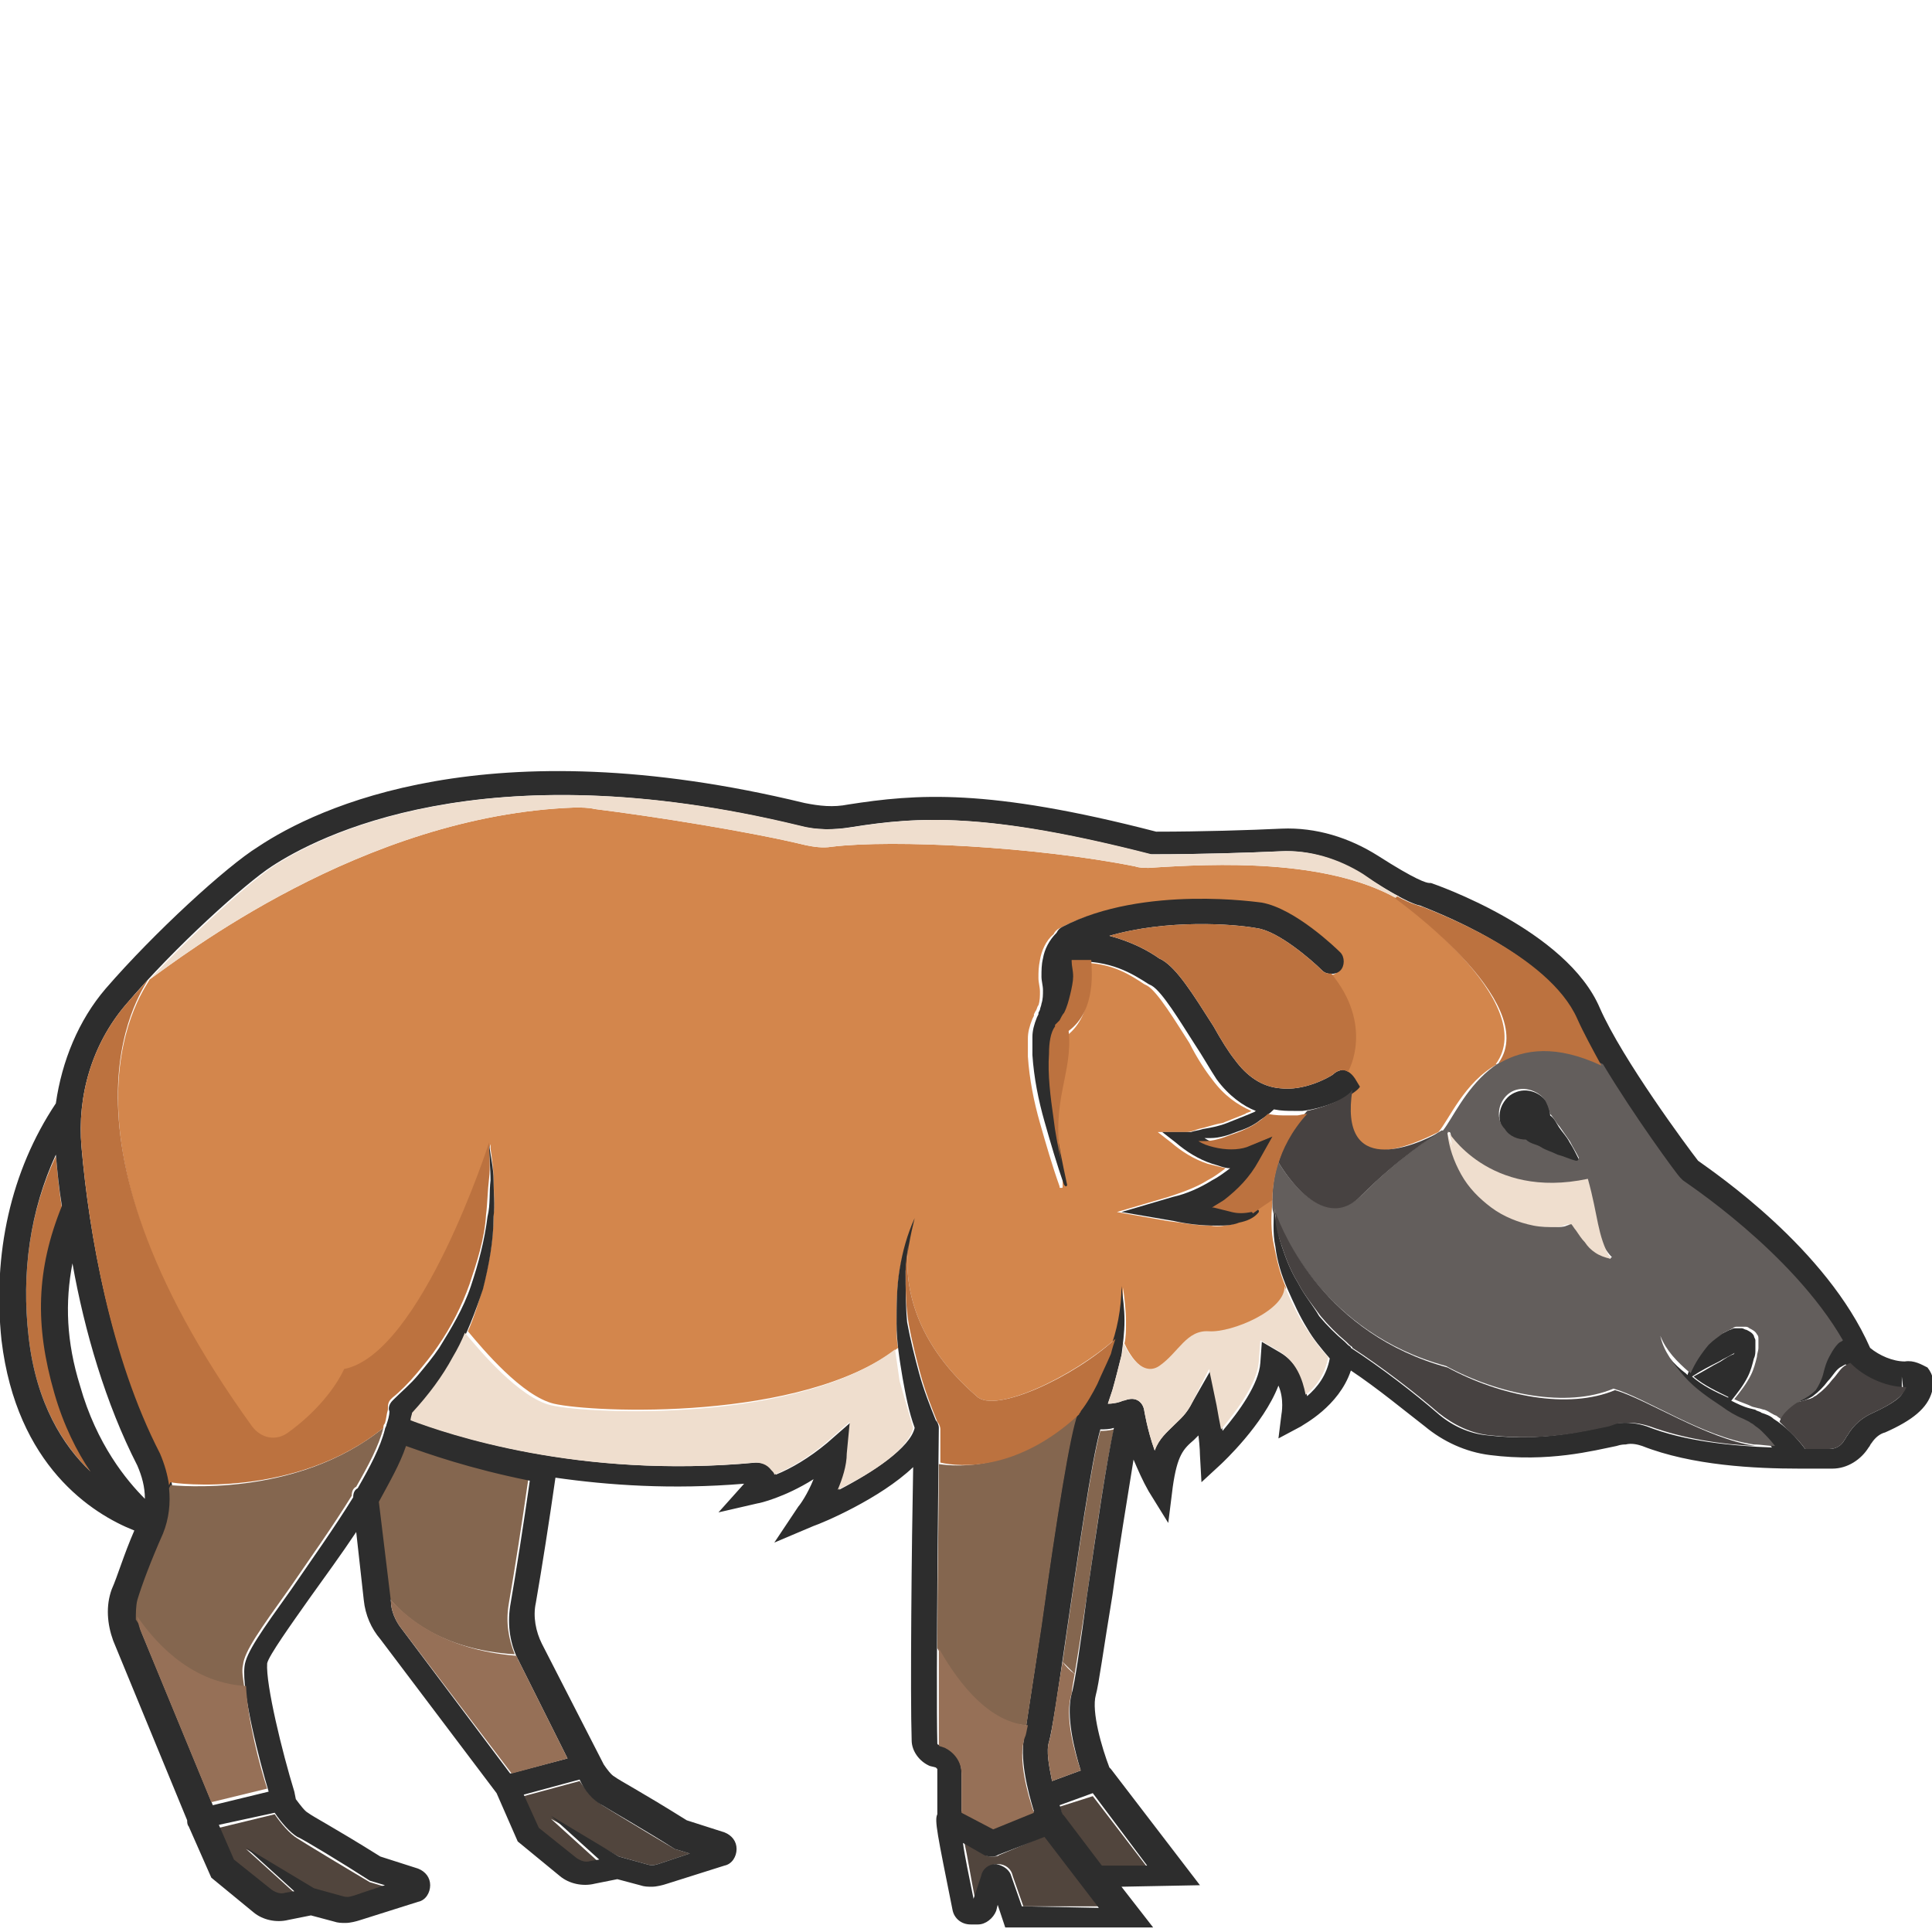 <?xml version="1.0" encoding="utf-8"?>
<!-- Generator: Adobe Illustrator 24.1.2, SVG Export Plug-In . SVG Version: 6.00 Build 0)  -->
<svg version="1.1" id="Layer_1" xmlns="http://www.w3.org/2000/svg" xmlns:xlink="http://www.w3.org/1999/xlink" x="0px" y="0px"
	 viewBox="0 0 128 128" style="enable-background:new 0 0 128 128;" xml:space="preserve">
<style type="text/css">
	.st0{fill:#AF7054;}
	.st1{fill:#51453D;}
	.st2{fill:#BC723F;}
	.st3{fill:#84664F;}
	.st4{fill:#2D2D2D;}
	.st5{fill:#D3864C;}
	.st6{fill:#EFDECE;}
	.st7{fill:#967057;}
	.st8{fill:#635E5C;}
	.st9{fill:#474241;}
	.st10{fill:#726A68;}
</style>
<g>
	<path class="st0" d="M40.4,118c0.1,0,0.1,0,0.2,0.1C40.6,118.1,40.5,118,40.4,118z"/>
	<path class="st1" d="M35.7,121.3l2.5,2c0.2,0.2,0.6,0.3,0.9,0.2l0.6-0.1l-3.2-2.9L41,123l1.8,0.5c0.3,0.1,0.5,0.1,0.8,0l2.1-0.7
		l-1-0.3c-1.7-1-4.5-2.7-4.8-2.9l0,0c-0.5-0.3-1.1-1-1.5-1.6l-3.7,1L35.7,121.3z"/>
	<path class="st1" d="M15.5,123.3l2.5,2c0.2,0.2,0.5,0.3,0.9,0.2l0.6-0.1l-3.2-2.9l4.5,2.7l1.8,0.5c0.3,0.1,0.5,0.1,0.8,0l2.1-0.7
		l-1-0.3c-1.7-1-4.5-2.7-4.8-2.9l0,0c-0.5-0.3-1.1-1-1.5-1.6l-3.7,0.9L15.5,123.3z"/>
	<path class="st0" d="M20.2,120.1c0.1,0,0.1,0,0.2,0.1C20.4,120.2,20.3,120.1,20.2,120.1z"/>
	<path class="st2" d="M4.1,80C4.1,80,4.1,79.9,4.1,80c-0.2-1.2-0.3-2.4-0.4-3.4C2,80.2,1.4,84.3,1.9,88.6c0.5,4.4,2.3,7.2,4.2,9
		c-0.9-1.4-1.8-3.1-2.4-5.2C2.3,87.8,2.5,84.1,4.1,80z"/>
	<path class="st3" d="M34.1,109.6c-4.9-0.3-7.3-2.5-8.3-3.7l-0.8-6.5c0.7-1.3,1.4-2.5,1.8-3.7c1.4,0.5,4.2,1.5,8.2,2.3
		c-0.4,2.8-0.9,6-1.3,8.3C33.5,107.5,33.7,108.6,34.1,109.6z"/>
	<path class="st4" d="M115,89.6c0,0-0.1,0-0.1,0.1c-0.3,0.1-0.6,0.3-0.9,0.5c-0.6,0.3-1.2,0.7-1.8,1c0.7,0.6,1.6,1,2.4,1.4
		c0.1-0.7,0.2-1.3,0.3-1.9C114.9,90.4,115,90,115,89.6C115,89.7,115,89.7,115,89.6z"/>
	<path class="st1" d="M66.2,122.9c-0.1,0.1-0.3,0.1-0.4,0.1c-0.2,0-0.4,0-0.5-0.1l-1.4-0.8c0.2,0.9,0.4,2.2,0.7,3.7l0.5-1.5
		c0.1-0.4,0.5-0.8,1-0.8c0,0,0,0,0,0c0.5,0,0.9,0.3,1,0.8l0.7,2l5.1,0l-3.6-4.7L66.2,122.9z"/>
	<path class="st5" d="M84.4,80.1c0.1,0.6,0.2,1.2,0.3,1.8C84.5,81.1,84.4,80.5,84.4,80.1z M92.5,59.5C92.5,59.5,92.5,59.5,92.5,59.5
		c-4.7-2.6-11.9-2.3-16.4-2c-0.3,0-0.6,0-0.9-0.1c-6.5-1.3-16-1.8-20.1-1.3c-0.6,0.1-1.2,0-1.7-0.1c-3.7-0.9-10-1.9-14-2.4
		c-0.4-0.1-0.9-0.1-1.3-0.1c-14.1,0.5-26.2,10-28.2,11.4c0,0.3-8.1,9.8,7.7,31c-0.1,0.1-0.2,0.2-0.2,0.2c2.8-1.6,4.7-3.6,5.5-5.3
		c5.1-1.1,9.6-15,9.6-15c0,0.1,0,0.2,0,0.3v0c0.1,0.7,0.2,1.4,0.2,2c0,0.8,0.1,1.6,0,2.4c0,1.6-0.3,3.2-0.7,4.8c-0.3,1-0.6,2-1,2.9
		c1,1.2,3.6,4.3,5.7,4.8c2.6,0.6,16.4,1.2,22.8-3.7c-0.1-0.5-0.1-1-0.1-1.5c0-1.2,0-2.4,0.2-3.6c0.2-1.1,0.5-2.2,1-3.3
		c0,0,0,0,0-0.1c0,0,0,0,0,0c0,0,0,0,0,0c0,0,0,0,0,0c0,0,0,0,0,0c0,0,0,0,0,0h0c0,0,0,0,0,0c-0.2,0.5-0.3,1-0.4,1.5l0,0.1
		c-0.3,2.2,0,6.2,4.5,10.1c1.2,1.2,6.4-1.3,9.2-3.8c0.3-1.1,0.5-2.2,0.5-3.4c0.1,0.7,0.2,1.5,0.2,2.3c0,0.5,0,1-0.1,1.4
		c0.2,0.5,1.2,2.4,2.4,1.6c1.3-0.9,1.8-2.4,3.3-2.3c1.5,0.1,5.1-1.4,5-3c-0.4-0.9-0.6-1.8-0.8-2.8c-0.2-0.9-0.2-1.9-0.1-2.8
		c0-0.1,0-0.2,0-0.3c-0.3,0.2-0.9,0.6-1.3,0.9c0,0,0,0,0,0c0,0,0,0.1,0,0.1c-0.4,0.3-0.8,0.5-1.3,0.7c-0.5,0.1-1,0.2-1.5,0.1
		c-1,0-1.9-0.2-2.8-0.3L74,80.3l3.4-1c0.9-0.3,1.8-0.6,2.6-1.1c0.4-0.2,0.8-0.5,1.2-0.8c-0.4-0.1-0.8-0.2-1.2-0.3
		c-0.9-0.3-1.7-0.8-2.4-1.4l-0.9-0.7l1.1,0c0.3,0,0.5,0,0.8,0c0.3,0,0.5-0.1,0.8-0.2c0.5-0.1,1-0.3,1.6-0.4c0.5-0.2,1-0.4,1.5-0.6
		c0.1-0.1,0.3-0.1,0.4-0.2c-0.9-0.4-1.8-1-2.6-2.1c-0.4-0.5-1-1.4-1.5-2.4c-0.9-1.4-2.1-3.4-2.8-3.8l-0.2-0.1
		c-0.9-0.6-2-1.3-3.7-1.4c0.1,0.6,0.4,3.4-1.4,4.8c0.3,2.8-1.2,4.6-0.5,8.6c0,0,0,0,0,0c0.1,0.4,0.2,0.7,0.2,1.1c0,0.1,0,0.1,0,0.2
		c0,0,0,0.1,0,0.1c0,0.1,0,0.1-0.1,0.1c-0.1,0-0.1,0-0.1-0.1c-0.5-1.4-0.9-2.8-1.3-4.2c-0.4-1.4-0.7-2.9-0.8-4.4c0-0.4,0-0.8,0-1.2
		c0-0.4,0.1-0.8,0.3-1.3l0.1-0.2l0-0.1l0.1-0.2c0.1-0.1,0.1-0.3,0.2-0.4c0.1-0.3,0.1-0.6,0.1-0.9c0-0.3-0.1-0.6-0.1-0.9
		c0-0.4,0-0.7,0.1-1.2c0.1-0.6,0.4-1.3,0.9-1.7c0.1-0.2,0.2-0.3,0.4-0.4c5.4-2.8,13.1-1.6,13.2-1.6c2.2,0.4,4.9,3,5.2,3.3
		c0.3,0.3,0.3,0.9,0,1.2c-0.2,0.2-0.4,0.2-0.6,0.2c-2.8,4,1.2,6.4,1.1,6.5c0.4,0.2,0.6,0.7,0.4,1.1c0,0,0,0.1-0.1,0.1
		c-0.9,5.9,4.1,3.6,5.9,2.7c0.7-0.8,1.7-3.3,3.9-4.5c0,0-0.1,0-0.1,0C102.1,66.4,92.5,59.5,92.5,59.5z M126.2,91L126.2,91
		C126.2,91.1,126.2,91.1,126.2,91L126.2,91z"/>
	<path class="st3" d="M73.8,94.7c-0.5,2.2-1.1,6.2-1.8,11.1c-0.3,2-0.6,3.9-0.8,5.1c-0.3-0.3-0.6-0.6-0.8-0.8
		c0.1-0.7,0.2-1.4,0.3-2.1c0.7-4.7,1.6-11.1,2.2-13.2C73.1,94.8,73.4,94.8,73.8,94.7z"/>
	<path class="st1" d="M70.2,119.7c0.1,0.2,0.1,0.4,0.2,0.6c0,0,0,0,0.1,0.1l2.5,3.3l3,0l-3.6-4.7L70.2,119.7z"/>
	<path class="st4" d="M101.1,75.6c0.2,0.3,0.7,0.3,1,0.5c0.4,0.2,0.7,0.4,1.1,0.5c0.4,0.2,0.8,0.3,1.2,0.4c0,0,0.1,0,0.1,0
		c0.1,0,0.1-0.1,0.1-0.2c-0.2-0.4-0.4-0.8-0.6-1.1c-0.2-0.4-0.5-0.7-0.7-1c-0.2-0.3-0.3-0.6-0.6-0.8c0-0.3-0.1-0.7-0.3-1
		c-0.6-0.7-1.6-0.9-2.4-0.3c-0.7,0.6-0.9,1.6-0.3,2.4C100,75.4,100.5,75.6,101.1,75.6z"/>
	<path class="st4" d="M126.2,90.2c-0.8,0-1.7-0.4-2.3-0.9c-2.9-6.6-10.3-11.6-11.4-12.4c-0.7-0.9-5-6.7-6.5-10.1
		c-2.2-5.2-10.9-8.2-11.2-8.3l-0.1,0c-0.2,0-0.9-0.2-3.4-1.8c-1.9-1.2-4.1-1.9-6.4-1.8c-2.1,0.1-5.3,0.2-8.3,0.2
		c-11.2-2.9-15.9-2.5-20.4-1.8c-1,0.2-1.9,0.1-2.9-0.1c-21-5.1-32.3,0.3-36.2,2.9C15,57.4,10.2,61.8,7,65.5
		c-1.8,2.1-2.9,4.8-3.3,7.6c-3,4.5-4.2,10-3.6,15.7c1,8.3,6,11.5,8.8,12.6c-0.7,1.6-1.1,3-1.5,3.9c-0.4,1.1-0.3,2.3,0.1,3.4
		l4.9,11.9c0,0.1,0,0.3,0.1,0.4l1.5,3.4l2.8,2.3c0.6,0.5,1.5,0.7,2.3,0.5l1.5-0.3l1.5,0.4c0.3,0.1,0.5,0.1,0.8,0.1
		c0.3,0,0.7-0.1,1-0.2l3.8-1.2c0.5-0.1,0.8-0.6,0.8-1.1c0-0.5-0.3-0.9-0.8-1.1l-2.5-0.8c-3.2-2-4.4-2.6-4.8-2.9
		c-0.2-0.1-0.5-0.5-0.8-0.9l-0.1-0.5c-0.8-2.6-1.9-7.1-1.8-8.5c0.1-0.5,1.6-2.6,2.8-4.3c1-1.4,2.1-2.9,3.1-4.4l0.5,4.5
		c0.1,1,0.5,1.9,1.1,2.6l7.7,10.2l1.4,3.2l2.8,2.3c0.6,0.5,1.5,0.7,2.3,0.5l1.5-0.3l1.5,0.4c0.3,0.1,0.5,0.1,0.8,0.1
		c0.3,0,0.7-0.1,1-0.2l3.8-1.2c0.5-0.1,0.8-0.6,0.8-1.1c0-0.5-0.3-0.9-0.8-1.1l-2.5-0.8c-3.2-2-4.4-2.6-4.8-2.9
		c-0.2-0.1-0.5-0.5-0.7-0.8l-4.1-8c-0.4-0.8-0.6-1.8-0.4-2.7c0.4-2.3,0.9-5.5,1.3-8.3c3.5,0.5,7.7,0.8,12.5,0.4l-1.7,1.9l2.6-0.6
		c0.1,0,1.8-0.4,3.7-1.6c-0.4,1-0.9,1.7-1,1.8l-1.6,2.4l2.6-1.1c0.6-0.2,4.4-1.8,6.6-3.9c-0.1,5-0.2,15.1-0.1,18.1
		c0,0.7,0.5,1.4,1.2,1.7l0.4,0.1c0,0,0.1,0.1,0.1,0.1l0,3c-0.2,0.4,0,1.3,1,6.3c0.1,0.6,0.6,1,1.2,1h0.5c0.5,0,1-0.4,1.2-0.9
		l0.1-0.4l0.5,1.5l9.8,0l-2.1-2.7l5.2-0.1l-5.9-7.7c0,0,0,0-0.1-0.1c-0.5-1.3-1.2-3.7-0.9-4.8c0.2-0.7,0.5-3,1.1-6.6
		c0.4-2.9,1-6.5,1.4-9c0.3,0.7,0.6,1.4,1,2.1l1.3,2.1l0.3-2.4c0.3-2.1,0.7-2.5,1.4-3.1c0.1-0.1,0.2-0.2,0.3-0.3
		c0.1,0.8,0.1,1.3,0.1,1.3l0.1,1.8l1.3-1.2c0.1-0.1,2.8-2.6,3.8-5.2c0.4,0.9,0.2,1.9,0.2,1.9l-0.2,1.6l1.5-0.8
		c0.1-0.1,2.5-1.3,3.3-3.7c1.8,1.2,3.6,2.7,4.9,3.7c1.2,1,2.7,1.7,4.3,1.9c3.9,0.5,6.9-0.3,8.4-0.6c0.3-0.1,0.5-0.1,0.6-0.1
		c0.4-0.1,0.8,0,1.1,0.1c3.3,1.3,7.5,1.5,10.4,1.5c0.1,0,0.2,0,0.3,0c0.7,0,1.4,0,1.9,0c1,0,1.9-0.6,2.4-1.4
		c0.1-0.1,0.1-0.2,0.2-0.3c0.2-0.3,0.5-0.6,0.9-0.7c1.8-0.8,2.8-1.6,3.1-2.7c0.2-0.5,0.1-1.1-0.3-1.6
		C127.3,90.4,126.8,90.1,126.2,90.2z M1.9,88.6C1.4,84.3,2,80.2,3.7,76.5c0.1,1.1,0.2,2.2,0.4,3.4c0,0,0,0,0,0
		c-1.7,4.2-1.8,7.9-0.5,12.4c0.6,2.1,1.5,3.9,2.4,5.2C4.2,95.8,2.4,93,1.9,88.6z M5.3,91.8c-0.9-2.9-1-5.5-0.5-8.1
		C5.6,88.2,7,93,9.1,97.1c0.3,0.7,0.5,1.4,0.5,2.2C8.4,98.1,6.4,95.7,5.3,91.8z M20.4,120.2c-0.1-0.1-0.2-0.1-0.2-0.1
		C20.3,120.1,20.4,120.2,20.4,120.2z M18.2,120.1c0.4,0.6,1,1.3,1.5,1.6l0,0c0.3,0.1,3.1,1.8,4.8,2.9l1,0.3l-2.1,0.7
		c-0.3,0.1-0.5,0.1-0.8,0l-1.8-0.5l-4.5-2.7l3.2,2.9l-0.6,0.1c-0.3,0.1-0.6,0-0.9-0.2l-2.5-2l-1-2.3L18.2,120.1z M40.6,118.1
		c-0.1-0.1-0.2-0.1-0.2-0.1C40.5,118,40.6,118.1,40.6,118.1z M39.9,119.6L39.9,119.6c0.3,0.2,3.1,1.8,4.8,2.9l1,0.3l-2.1,0.7
		c-0.3,0.1-0.5,0.1-0.8,0L41,123l-4.5-2.7l3.2,2.9l-0.6,0.1c-0.3,0.1-0.6,0-0.9-0.2l-2.5-2l-1-2.2l3.7-1
		C38.7,118.6,39.3,119.3,39.9,119.6z M37.6,116.5l-3.8,1l-7.2-9.6c-0.4-0.5-0.7-1.2-0.7-1.8l-0.8-6.6c0.7-1.3,1.4-2.5,1.8-3.7
		c1.4,0.5,4.2,1.5,8.2,2.3c-0.4,2.8-0.9,6-1.3,8.3c-0.2,1.3,0,2.6,0.6,3.7L37.6,116.5z M67.7,126.3l-0.7-2c-0.1-0.4-0.5-0.7-1-0.8
		c0,0,0,0,0,0c-0.5,0-0.9,0.3-1,0.8l-0.5,1.5c-0.3-1.5-0.6-2.9-0.7-3.7l1.4,0.8c0.2,0.1,0.4,0.1,0.5,0.1c0.1,0,0.3,0,0.4-0.1
		l3.1-1.2l3.6,4.7L67.7,126.3z M76,123.6l-3,0l-2.5-3.3c0,0,0,0-0.1-0.1c-0.1-0.2-0.1-0.4-0.2-0.6l2.2-0.8L76,123.6z M72,105.8
		c-0.4,3-0.8,5.8-1,6.4c-0.4,1.5,0.2,3.8,0.6,5.1l-1.9,0.7c-0.2-1-0.4-2-0.2-2.6c0.2-0.7,0.6-3.3,1.2-7.5c0.7-4.7,1.6-11.1,2.2-13.2
		c0.3,0,0.6,0,0.9-0.1C73.3,96.9,72.7,101,72,105.8z M124.1,93.6c-0.7,0.3-1.3,0.8-1.7,1.5c-0.1,0.1-0.1,0.2-0.2,0.3
		c-0.2,0.4-0.6,0.6-1,0.6c-0.4,0-0.9,0-1.6,0c-0.6-0.8-1.3-1.5-2.1-2c-0.2-0.2-0.5-0.3-0.8-0.4c-0.1-0.1-0.3-0.1-0.4-0.2l-0.4-0.1
		c-0.4-0.1-0.8-0.3-1.2-0.5c0.4-0.5,0.8-1,1.1-1.6c0.2-0.4,0.3-0.8,0.4-1.2c0.1-0.2,0.1-0.4,0.1-0.6l0-0.3c0,0,0-0.1,0-0.1
		c0-0.1,0-0.1,0-0.2c0-0.1-0.1-0.2-0.1-0.3c-0.1-0.2-0.3-0.3-0.5-0.4c-0.1,0-0.2-0.1-0.3-0.1c-0.1,0-0.1,0-0.2,0l-0.1,0l-0.2,0
		c-0.1,0-0.2,0.1-0.3,0.1c-0.2,0.1-0.4,0.2-0.6,0.3c-0.4,0.2-0.7,0.5-1,0.8c-0.5,0.5-1,1.2-1.2,1.9c0,0,0,0-0.1-0.1
		c-0.8-0.6-1.5-1.4-1.9-2.4c0.3,1,0.9,1.9,1.6,2.7c0.7,0.8,1.6,1.4,2.5,2c0.5,0.3,0.9,0.5,1.4,0.8l0.4,0.2c0.1,0.1,0.2,0.1,0.3,0.2
		c0.2,0.1,0.4,0.2,0.5,0.4c0.3,0.3,0.6,0.6,0.9,1c-2.6-0.1-5.8-0.4-8.3-1.4c-0.6-0.2-1.3-0.3-2-0.2c-0.2,0-0.4,0.1-0.7,0.2
		c-1.5,0.3-4.2,1-7.8,0.6c-1.3-0.1-2.5-0.7-3.4-1.5c-1.5-1.3-3.7-3-5.7-4.3c0-0.1-0.1-0.1-0.2-0.2c-0.1-0.1-0.1-0.1-0.2-0.2
		c-0.6-0.5-1.2-1.1-1.7-1.7C87,86.5,86.4,85.8,86,85c-0.5-0.8-0.8-1.6-1.1-2.5c-0.3-0.9-0.4-1.8-0.5-2.7c0,0.9-0.1,1.9,0.1,2.8
		c0.1,0.9,0.4,1.9,0.8,2.8c0.4,0.9,0.8,1.8,1.3,2.6c0.4,0.7,0.9,1.3,1.5,2c-0.2,1.1-0.8,1.9-1.5,2.5c-0.2-1-0.6-2.2-1.8-2.9
		l-1.2-0.7l-0.1,1.4c-0.1,1.4-1.4,3.2-2.5,4.5c-0.1-0.5-0.1-1-0.3-1.6l-0.5-2.4L79,92.9c-0.4,0.8-0.8,1.1-1.2,1.5
		c-0.5,0.5-1,0.9-1.3,1.7c-0.5-1.4-0.7-2.7-0.7-2.7c-0.1-0.5-0.5-0.8-1-0.7c-0.1,0-0.3,0.1-0.4,0.1c-0.2,0.1-0.6,0.2-1,0.2
		c0.1-0.3,0.2-0.6,0.3-0.9c0.2-0.7,0.4-1.5,0.6-2.3c0.1-0.8,0.2-1.5,0.2-2.3c0-0.8-0.1-1.5-0.2-2.3c0,1.5-0.3,3-0.8,4.3
		c-0.3,0.7-0.6,1.3-0.9,2c-0.3,0.6-0.7,1.3-1.1,1.8l0,0c0,0,0,0,0,0c0,0.1-0.1,0.1-0.1,0.2c-0.5,1.3-1.4,6.9-2.4,14.1
		c-0.5,3.4-1,6.6-1.1,7.3c-0.4,1.5,0.2,3.8,0.6,5.1l-2.7,1.1l-2.1-1.1l0-2.6c0-0.8-0.5-1.4-1.2-1.7l-0.3-0.1c-0.1,0-0.1-0.1-0.1-0.1
		c-0.1-4,0.1-20.7,0.1-20.9c0-0.2-0.1-0.4-0.2-0.5c-0.4-1-0.8-2-1.1-3.1c-0.3-1.1-0.6-2.3-0.8-3.4C60,86.5,60,85.4,60,84.2
		c0.1-1.2,0.3-2.3,0.6-3.5c-0.5,1.1-0.8,2.2-1,3.4c-0.2,1.2-0.2,2.4-0.2,3.6c0,1.2,0.2,2.4,0.4,3.6c0.2,1.1,0.4,2.2,0.8,3.3
		c0,0,0,0,0,0c-0.3,1.3-2.7,2.9-5,4.1c0.3-0.7,0.6-1.6,0.6-2.4l0.2-2.1l-1.6,1.4c-1.2,1-2.4,1.7-3.4,2.1c0-0.1-0.1-0.2-0.2-0.3
		c-0.3-0.4-0.7-0.5-1.1-0.5c-11.7,1.1-20.4-1.9-22.8-2.8c0-0.2,0.1-0.4,0.1-0.5c1.1-1.2,2-2.4,2.7-3.7c0.8-1.4,1.4-3,1.9-4.5
		c0.4-1.6,0.7-3.2,0.7-4.8c0.1-0.8,0-1.6,0-2.4c0-0.8-0.2-1.6-0.3-2.4c0,0.8,0.1,1.6,0.1,2.4c-0.1,0.8,0,1.6-0.2,2.4
		c-0.2,1.6-0.6,3.1-1.1,4.6c-0.5,1.5-1.3,2.8-2.1,4.1c-0.4,0.6-0.9,1.2-1.4,1.8c-0.5,0.6-1.1,1.1-1.6,1.6l0,0c0,0,0,0-0.1,0.1
		c-0.2,0.2-0.3,0.5-0.2,0.7c0,0.3-0.1,0.6-0.2,0.9c0,0,0,0,0,0c0,0.1-0.1,0.2-0.1,0.3c-0.3,1.2-1,2.5-1.8,3.9
		c-0.2,0.1-0.3,0.3-0.3,0.6c-1.3,2.1-2.8,4.2-4.1,6.1c-2,2.8-3,4.2-3.1,5.1c-0.2,1.7,1,6.3,1.6,8.3l-3.7,0.9l-4.7-11.4
		c-0.3-0.7-0.3-1.5-0.1-2.2c0.3-1,0.9-2.6,1.7-4.4c0.7-1.6,0.6-3.5-0.2-5.1C7.3,89.9,5.9,81.7,5.4,76c-0.3-3.4,0.7-6.8,2.9-9.4
		c3.3-3.9,8-8.1,9.7-9.2c2.9-1.9,13.9-7.8,34.9-2.7c1.1,0.3,2.3,0.3,3.5,0.1c4.4-0.7,8.9-1,19.8,1.8l0.2,0c3,0,6.2-0.1,8.4-0.2
		c1.9-0.1,3.8,0.5,5.4,1.5c2.5,1.6,3.4,2,3.9,2.1c0.7,0.3,8.3,3.1,10.2,7.4c1.7,3.8,6.6,10.3,6.8,10.6l0.1,0.1l0.1,0.1
		c0.1,0,7.2,4.7,10.4,10.7c-0.1,0.1-0.2,0.1-0.3,0.2c-0.2,0.2-0.4,0.5-0.5,0.7c-0.2,0.5-0.3,0.9-0.5,1.3c-0.1,0.4-0.3,0.7-0.5,1.1
		c-0.2,0.3-0.6,0.6-1,0.7c0.4,0,0.9-0.2,1.2-0.4c0.4-0.3,0.7-0.6,1-1c0.3-0.3,0.5-0.7,0.8-0.9c0.2-0.1,0.3-0.2,0.4-0.2l0.1,0.1
		c0.8,0.8,2.2,1.5,3.6,1.5l0-0.8l0.1,0.9C126.1,92.5,125.4,93,124.1,93.6z M114.5,92.6c-0.9-0.4-1.7-0.8-2.4-1.4
		c0.6-0.4,1.2-0.7,1.8-1c0.3-0.2,0.6-0.3,0.9-0.5c0,0,0.1,0,0.1-0.1c0,0,0,0,0,0.1c0,0.4-0.1,0.7-0.1,1.1
		C114.8,91.3,114.6,92,114.5,92.6z"/>
	<path class="st4" d="M89.3,71c-0.3-0.2-0.7-0.1-1,0.2c-0.3,0.2-1.9,1.1-3.5,0.9c-1.2-0.1-2.2-0.8-3-1.9c-0.4-0.5-0.9-1.3-1.4-2.2
		C79,65.8,78,64.2,77,63.6l-0.2-0.1C76.1,63,75,62.4,73.5,62c3.8-1.1,8.2-0.8,9.8-0.5c1.4,0.2,3.6,2.1,4.3,2.8
		c0.3,0.3,0.9,0.3,1.2,0c0.3-0.3,0.3-0.9,0-1.2c-0.3-0.3-3-2.9-5.2-3.3c-0.1,0-7.8-1.2-13.2,1.6c-0.2,0.1-0.3,0.2-0.4,0.4
		c-0.5,0.5-0.8,1.1-0.9,1.7C69,63.9,69,64.3,69,64.7c0,0.3,0.1,0.6,0.1,0.9c0,0.3,0,0.6-0.1,0.9c0,0.1-0.1,0.3-0.1,0.4l-0.1,0.2
		l0,0.1l-0.1,0.2c-0.2,0.5-0.3,0.9-0.3,1.3c0,0.4,0,0.8,0,1.2c0.1,1.5,0.4,3,0.8,4.4c0.4,1.4,0.8,2.8,1.3,4.2c0,0,0.1,0.1,0.1,0.1
		c0.1,0,0.1-0.1,0.1-0.1c-0.3-1.4-0.6-2.8-0.8-4.3c-0.2-1.4-0.4-2.9-0.3-4.3c0-0.7,0.1-1.4,0.4-1.8c0,0,0,0,0-0.1l0.1-0.1l0.2-0.2
		c0.1-0.2,0.2-0.4,0.3-0.5c0.2-0.4,0.3-0.8,0.4-1.2c0.1-0.4,0.2-0.9,0.2-1.2c0-0.4-0.1-0.7-0.1-1c0,0,0-0.1,0-0.1c0,0,0,0,0,0
		c2.5-0.1,3.9,0.8,5,1.5l0.2,0.1c0.7,0.4,1.9,2.4,2.8,3.8c0.6,0.9,1.1,1.8,1.5,2.4c0.8,1.1,1.8,1.8,2.6,2.1
		c-0.1,0.1-0.2,0.1-0.4,0.2c-0.5,0.2-1,0.4-1.5,0.6c-0.5,0.2-1,0.3-1.6,0.4c-0.3,0.1-0.5,0.1-0.8,0.2c-0.3,0-0.5,0-0.8,0l-1.1,0
		l0.9,0.7c0.7,0.6,1.5,1.1,2.4,1.4c0.4,0.1,0.8,0.3,1.2,0.3c-0.4,0.3-0.8,0.6-1.2,0.8c-0.8,0.5-1.7,0.9-2.6,1.1l-3.4,1l3.5,0.6
		c0.9,0.2,1.8,0.3,2.8,0.3c0.5,0,1,0,1.5-0.2c0.5-0.1,1-0.3,1.3-0.7c0,0,0,0,0-0.1c0,0-0.1-0.1-0.1-0.1l0,0c-0.4,0.1-0.9,0.1-1.3,0
		c-0.4-0.1-0.8-0.2-1.2-0.3c0,0-0.1,0-0.1,0c0.3-0.2,0.5-0.3,0.8-0.5c0.9-0.7,1.7-1.5,2.3-2.6l0.9-1.6l-1.7,0.7
		c-0.6,0.2-1.4,0.2-2.2,0c-0.4-0.1-0.7-0.2-1-0.4c0.1,0,0.3,0,0.4,0c0.6,0,1.2-0.2,1.7-0.4c0.6-0.2,1.1-0.4,1.6-0.8
		c0.3-0.2,0.6-0.4,0.9-0.7c0.5,0.1,0.9,0.1,1.3,0.1c0.2,0,0.4,0,0.6,0c1.7-0.2,3.5-1.1,3.8-1.6C89.9,71.7,89.7,71.2,89.3,71z"/>
	<path class="st6" d="M106.7,83.3c-0.5-0.4-0.8-1-1-1.5c-0.1-0.3-0.3-0.6-0.4-0.8c-0.1-0.3-0.2-0.6-0.3-0.8l-0.1-0.4l-0.5,0
		c-0.2,0-0.3,0-0.4,0l-0.3,0l-0.7,0c-0.4,0-0.9,0-1.3,0c-0.9,0-1.7-0.2-2.5-0.6c-0.8-0.4-1.4-1-2-1.7c-0.6-0.7-1-1.5-1.3-2.4l0,0
		c0,0,0-0.1-0.1-0.1c0,0-0.1,0-0.1,0.1c0.1,1,0.4,1.9,0.9,2.7c0.5,0.9,1.2,1.6,2,2.2c0.8,0.6,1.8,1,2.8,1.2c0.5,0.1,1,0.1,1.5,0.1
		c0.2,0,0.5,0,0.7-0.1l0.3-0.1c0.1,0.1,0.2,0.3,0.3,0.4c0.2,0.3,0.4,0.5,0.6,0.8c0.2,0.2,0.5,0.5,0.7,0.7c0.3,0.2,0.6,0.4,0.9,0.5
		c0,0,0.1,0,0.1,0C106.7,83.4,106.7,83.3,106.7,83.3L106.7,83.3z"/>
	<path class="st3" d="M25.4,94.6c-0.3,1.2-1,2.5-1.8,3.9c-0.2,0.1-0.3,0.3-0.3,0.6c-1.3,2.1-2.8,4.2-4.1,6.1c-2,2.8-3,4.2-3.1,5.1
		c-0.1,0.4,0,0.9,0.1,1.6c-3.9-0.1-6.3-3.2-7.2-4.6c0-0.4,0-0.9,0.1-1.3c0.3-1,0.9-2.6,1.7-4.4c0.4-1,0.5-2,0.4-3l0.1-0.2
		C11.6,98.4,19.6,99.3,25.4,94.6z"/>
	<path class="st7" d="M17.7,118.5l-3.7,0.9l-4.7-11.4c-0.1-0.3-0.2-0.6-0.2-0.9c0.9,1.3,3.3,4.4,7.2,4.6
		C16.4,113.9,17.2,117,17.7,118.5z"/>
	<path class="st7" d="M37.6,116.5l-3.7,1l-7.3-9.6c-0.4-0.5-0.7-1.2-0.7-1.8l0-0.1c1,1.1,3.4,3.3,8.3,3.7c0.1,0.1,0.1,0.3,0.2,0.4
		L37.6,116.5z"/>
	<path class="st6" d="M60.5,94.6C60.5,94.7,60.5,94.7,60.5,94.6c-0.3,1.4-2.7,3-5,4.1c0.3-0.7,0.6-1.6,0.6-2.4l0.2-2.1l-1.6,1.4
		c-1.2,1-2.4,1.7-3.4,2.1c0-0.1-0.1-0.2-0.2-0.3c-0.3-0.4-0.7-0.5-1.1-0.5c-11.7,1.1-20.4-1.9-22.8-2.8c0-0.2,0.1-0.4,0.1-0.5
		c1.1-1.2,2-2.4,2.7-3.7c0.3-0.5,0.6-1.1,0.8-1.6c1,1.2,3.6,4.3,5.7,4.8c2.6,0.6,16.4,1.2,22.8-3.7c0.1,0.7,0.2,1.4,0.3,2.1
		C59.9,92.5,60.2,93.6,60.5,94.6z"/>
	<path class="st6" d="M92.7,59.4c-0.1,0-0.1,0.1-0.2,0.1c-4.7-2.6-11.9-2.3-16.4-2c-0.3,0-0.6,0-0.9-0.1c-6.5-1.3-16-1.8-20.1-1.3
		c-0.6,0.1-1.2,0-1.7-0.1c-3.7-0.9-10-1.9-14-2.4c-0.4-0.1-0.9-0.1-1.3-0.1c-14.1,0.5-26.2,10-28.2,11.4c3.1-3.3,6.7-6.5,8.2-7.5
		c2.9-1.9,13.9-7.8,34.9-2.7c1.1,0.3,2.3,0.3,3.5,0.1c4.4-0.7,8.9-1,19.8,1.8l0.2,0c3,0,6.2-0.1,8.4-0.2c1.9-0.1,3.8,0.5,5.4,1.5
		C91.3,58.6,92.1,59.1,92.7,59.4z"/>
	<path class="st8" d="M119.1,92.9l0.8,0c0,0,0.1-0.1,0.2-0.3C119.8,92.8,119.5,92.9,119.1,92.9z M111.5,78.2l-0.1-0.1l-0.1-0.1
		c-0.2-0.2-3-4-5.1-7.5c-7.2-3.3-9.4,2.9-10.6,4.4c0,0,0,0,0,0c0,0-0.1,0-0.1,0c-0.5,0.3-2.7,1.7-5.2,4.2C87.5,82,84.7,77,84.7,77
		l0.3-0.9c-0.8,1.9-0.7,3.4-0.7,3.6c0,0,0,0,0,0.1c0,0.1,0,0.1,0,0.2c0,0,0,0,0,0c0,0.2,0.1,0.4,0.1,0.6c0-0.1,0-0.3,0-0.4
		c0.5,1.4,3.3,8.1,11.4,10.3c3.5,1.9,8,2.8,11.1,1.5c2.1,0.6,5.9,3.2,9.3,3.7h0c0.5,0,0.9,0.1,1.4,0.1c-0.3-0.4-0.6-0.7-0.9-1
		c-0.2-0.2-0.4-0.3-0.5-0.4c-0.1-0.1-0.2-0.1-0.3-0.2l-0.4-0.2c-0.5-0.2-1-0.5-1.4-0.8c-0.9-0.6-1.8-1.2-2.5-2
		c-0.7-0.8-1.4-1.7-1.6-2.7c0.4,1,1.1,1.7,1.9,2.4c0,0,0.1,0,0.1,0.1c0.3-0.7,0.7-1.3,1.2-1.9c0.3-0.3,0.6-0.5,1-0.8
		c0.2-0.1,0.4-0.2,0.6-0.3c0.1-0.1,0.2-0.1,0.3-0.1l0.2,0l0.1,0c0.1,0,0.1,0,0.2,0c0.1,0,0.2,0,0.3,0.1c0.2,0.1,0.4,0.2,0.5,0.4
		c0.1,0.1,0.1,0.2,0.1,0.3c0,0.1,0,0.1,0,0.2c0,0.1,0,0.1,0,0.1l0,0.3c0,0.2-0.1,0.4-0.1,0.6c-0.1,0.4-0.2,0.8-0.4,1.2
		c-0.3,0.6-0.7,1.1-1.1,1.6c0.4,0.2,0.8,0.3,1.2,0.5l0.4,0.1c0.1,0,0.3,0.1,0.4,0.1c0.3,0.1,0.5,0.3,0.8,0.4
		c0.1,0.1,0.3,0.2,0.4,0.3c0.2-0.7,1.2-1.3,1.2-1.3c0.4-0.2,0.7-0.4,1-0.7c0.2-0.3,0.4-0.7,0.5-1.1c0.1-0.4,0.2-0.8,0.5-1.3
		c0.1-0.2,0.3-0.5,0.5-0.7c0.1-0.1,0.2-0.1,0.3-0.2C118.7,82.9,111.6,78.3,111.5,78.2z M99.9,72.5c0.7-0.6,1.8-0.4,2.4,0.3
		c0.2,0.3,0.3,0.6,0.4,1c0.2,0.2,0.4,0.6,0.6,0.8c0.2,0.3,0.5,0.7,0.7,1c0.2,0.4,0.4,0.7,0.6,1.1c0,0.1,0,0.1-0.1,0.2
		c0,0-0.1,0-0.1,0c-0.4-0.1-0.8-0.3-1.2-0.4c-0.4-0.2-0.8-0.3-1.1-0.5c-0.3-0.2-0.7-0.2-1-0.5c-0.5,0-1.1-0.2-1.4-0.7
		C99.1,74.2,99.2,73.1,99.9,72.5z M106.7,83.4C106.7,83.4,106.7,83.4,106.7,83.4c-0.4-0.1-0.7-0.2-1-0.4c-0.3-0.2-0.5-0.4-0.7-0.7
		c-0.2-0.2-0.4-0.5-0.6-0.8c-0.1-0.1-0.2-0.3-0.3-0.4l-0.3,0.1c-0.2,0.1-0.5,0.1-0.7,0.1c-0.5,0-1,0-1.5-0.1c-1-0.2-2-0.6-2.8-1.2
		c-0.8-0.6-1.5-1.3-2-2.2c-0.5-0.9-0.8-1.8-0.9-2.7c0,0,0-0.1,0.1-0.1c0,0,0.1,0,0.1,0.1l0,0c0.2,0.9,0.7,1.7,1.2,2.4
		c0.6,0.7,1.2,1.3,2,1.7c0.8,0.4,1.6,0.6,2.5,0.6c0.4,0,0.9,0,1.3,0l0.7,0l0.3,0c0.1,0,0.2,0,0.4,0l0.5,0l0.1,0.4
		c0.1,0.3,0.2,0.6,0.3,0.8c0.1,0.3,0.2,0.6,0.4,0.8c0.3,0.5,0.6,1.1,1,1.5l0,0C106.7,83.3,106.7,83.4,106.7,83.4z"/>
	<path class="st6" d="M95.9,74.9c0,0,2.7,4.6,9.3,3.2c0.7,2.5,0.6,3.7,1.5,5.3c-1.7-2.2-2.5-2.9-2.7-2.9s-3.3,0.2-5-1
		s-2.8-3-2.8-3.5S95.9,74.9,95.9,74.9z"/>
	<path class="st6" d="M88,89.9c-0.2,1.1-0.8,2-1.5,2.5c-0.2-1-0.6-2.2-1.8-2.9l-1.2-0.7l-0.1,1.4c-0.1,1.4-1.4,3.2-2.5,4.5
		c-0.1-0.5-0.2-1-0.3-1.6l-0.5-2.4L79,92.9c-0.4,0.8-0.8,1.1-1.2,1.5c-0.5,0.5-1,0.9-1.3,1.7c-0.5-1.4-0.7-2.7-0.7-2.7
		c-0.1-0.5-0.5-0.8-1-0.7c-0.1,0-0.3,0.1-0.4,0.1c-0.2,0.1-0.6,0.2-1,0.2c0.1-0.3,0.2-0.6,0.3-0.9c0.2-0.7,0.4-1.5,0.6-2.3
		c0.1-0.3,0.1-0.6,0.1-0.9c0.2,0.5,1.2,2.4,2.4,1.6c1.3-0.9,1.8-2.4,3.3-2.3c1.5,0.1,5.1-1.4,5-3c0.4,0.9,0.8,1.8,1.3,2.6
		C87,88.7,87.4,89.3,88,89.9z"/>
	<path class="st3" d="M71.4,93.7c-0.5,1.3-1.4,6.9-2.4,14.1c-0.4,2.6-0.8,5.2-1,6.5c-2.9-0.1-5-3.5-5.9-5.1c0-4.3,0.1-9.4,0.1-12.2
		C63.6,97.2,67.3,97.4,71.4,93.7z"/>
	<path class="st7" d="M68.5,120.1l-2.7,1.1l-2.1-1.1l0-2.6c0-0.8-0.5-1.4-1.1-1.7l-0.3-0.1c-0.1,0-0.1-0.1-0.1-0.1
		c0-1.2,0-3.6,0-6.4c0.9,1.6,3,4.9,5.9,5.1c-0.1,0.4-0.1,0.6-0.2,0.8C67.4,116.5,68.1,118.9,68.5,120.1z"/>
	<path class="st7" d="M71.6,117.3l-1.9,0.7c-0.2-1-0.4-2-0.2-2.6c0.2-0.6,0.4-2.4,0.9-5.3c0.2,0.3,0.5,0.6,0.8,0.8
		c-0.1,0.6-0.2,1.1-0.2,1.3C70.5,113.7,71.2,116.1,71.6,117.3z"/>
	<path class="st9" d="M116.3,95.8c-2.3-0.1-4.8-0.5-7-1.3c-0.6-0.2-1.3-0.3-2-0.2c-0.2,0-0.4,0.1-0.7,0.2c-1.5,0.3-4.2,1-7.8,0.6
		c-1.3-0.1-2.5-0.7-3.5-1.5c-1.5-1.3-3.7-3-5.7-4.3c0-0.1-0.1-0.1-0.2-0.2c-0.1-0.1-0.1-0.1-0.2-0.2c-0.6-0.5-1.2-1.1-1.7-1.7
		C87,86.5,86.4,85.8,86,85c-0.5-0.8-0.8-1.6-1.1-2.5c-0.1-0.2-0.1-0.4-0.2-0.6c-0.1-0.4-0.2-0.8-0.2-1.2c0-0.1,0-0.3,0-0.4
		c0.5,1.4,3.3,8.1,11.4,10.3c3.5,1.9,8,2.8,11.1,1.5C109.1,92.7,113,95.3,116.3,95.8z"/>
	<path class="st10" d="M84.5,80.1c0,0,0,0.1,0,0.3C84.4,80.2,84.4,80.2,84.5,80.1C84.4,80.1,84.4,80.1,84.5,80.1L84.5,80.1z"/>
	<path class="st9" d="M126.3,91.9c-0.2,0.6-0.9,1.1-2.2,1.7c-0.7,0.3-1.3,0.8-1.7,1.5c-0.1,0.1-0.1,0.2-0.2,0.3
		c-0.2,0.4-0.6,0.6-1,0.6c-0.4,0-1,0-1.6,0c-0.5-0.7-1.1-1.2-1.7-1.8c0.2-0.7,1.2-1.3,1.2-1.3l0.7-0.2c0,0,0.1,0,0.3-0.1
		c0.1-0.1,0.2-0.1,0.3-0.2c0.4-0.3,0.7-0.6,1-1c0.3-0.3,0.5-0.7,0.8-0.9c0.2-0.1,0.3-0.2,0.4-0.2l0.1,0.1
		C123.4,91.1,124.8,91.9,126.3,91.9l-0.1-0.8c0,0,0,0,0,0L126.3,91.9z"/>
	<path class="st9" d="M95.4,75c-0.5,0.3-2.7,1.7-5.2,4.2C87.5,82,84.7,77,84.7,77l0.3-0.9c0.3-0.8,0.8-1.6,1.6-2.5
		c1.4-0.3,2.7-0.9,3-1.4C88.7,78,93.6,76,95.4,75z"/>
	<path class="st2" d="M89.3,71c-0.3-0.2-0.7-0.1-1,0.2c-0.3,0.2-1.9,1.1-3.5,0.9c-1.2-0.1-2.2-0.8-3-1.9c-0.4-0.5-0.9-1.3-1.4-2.2
		C79,65.8,78,64.2,77,63.6l-0.2-0.1C76.1,63,75,62.4,73.5,62c3.8-1.1,8.2-0.8,9.8-0.5c1.4,0.2,3.6,2.1,4.3,2.8
		c0.2,0.2,0.4,0.2,0.6,0.2C91,67.9,89.4,70.9,89.3,71z"/>
	<path class="st2" d="M84.3,79.5c-0.3,0.2-0.9,0.6-1.3,0.9c0,0,0-0.1-0.1-0.1c0,0,0,0,0,0c-0.5,0.1-0.9,0.1-1.3,0
		c-0.4-0.1-0.8-0.2-1.2-0.3c0,0-0.1,0-0.1,0c0.3-0.2,0.5-0.3,0.8-0.5c0.9-0.7,1.7-1.5,2.3-2.6l0.9-1.6l-1.7,0.7
		c-0.6,0.2-1.4,0.2-2.2,0c-0.4-0.1-0.7-0.2-1-0.4c0.1,0,0.3,0,0.4,0c0.6,0,1.2-0.2,1.7-0.4c0.6-0.2,1.1-0.4,1.6-0.7
		c0.3-0.2,0.6-0.4,0.9-0.7c0.5,0.1,0.9,0.1,1.3,0.1c0.2,0,0.4,0,0.6,0c0.2,0,0.4-0.1,0.7-0.1C84.5,76.1,84.3,78.6,84.3,79.5z"/>
	<path class="st2" d="M32.4,75.7c0,0-4.5,14-9.6,15c-0.6,1.3-1.9,2.9-3.7,4.2c-0.8,0.6-1.8,0.4-2.4-0.4C2.2,74.4,9.8,65.2,9.8,64.9
		c-0.5,0.6-1,1.1-1.5,1.7c-2.2,2.6-3.2,6-2.9,9.4c0.5,5.7,1.9,13.9,5.2,20.3c0.3,0.7,0.5,1.4,0.6,2.1l0.1-0.2
		c0.3,0.1,8.3,1.1,14.1-3.6c0-0.1,0-0.2,0.1-0.3c0,0,0,0,0,0c0.1-0.3,0.1-0.6,0.2-0.9c0-0.3,0-0.5,0.2-0.7c0,0,0,0,0.1-0.1l0,0
		c0.5-0.4,1.1-1,1.6-1.6c0.5-0.6,1-1.2,1.4-1.8c0.9-1.3,1.6-2.7,2.1-4.1c0.5-1.5,1-3,1.1-4.6c0.1-0.8,0.1-1.6,0.2-2.4
		C32.5,77.3,32.4,76.5,32.4,75.7z"/>
	<path class="st2" d="M16.1,97.7C16.2,97.7,16,97.8,16.1,97.7C16,97.7,16.1,97.7,16.1,97.7z"/>
	<path class="st2" d="M70.8,68.3c0.3,2.8-1.2,4.6-0.5,8.6c-0.2-0.9-0.4-1.9-0.5-2.8c-0.2-1.4-0.4-2.9-0.3-4.3c0-0.7,0.1-1.4,0.4-1.8
		c0,0,0,0,0-0.1l0.1-0.1l0.2-0.2c0.1-0.2,0.2-0.4,0.3-0.5c0.2-0.4,0.3-0.8,0.4-1.2c0.1-0.4,0.2-0.9,0.2-1.2c0-0.4-0.1-0.7-0.1-1
		c0,0,0-0.1,0-0.1c0,0,0,0,0,0c0.5,0,0.9,0,1.3,0C72.3,64.1,72.7,66.9,70.8,68.3z"/>
	<path class="st2" d="M73.9,88.7c-0.1,0.3-0.2,0.6-0.3,1c-0.3,0.7-0.6,1.3-0.9,2c-0.3,0.6-0.7,1.3-1.1,1.8l0,0c0,0,0,0,0,0
		c0,0.1-0.1,0.1-0.1,0.2c-4.1,3.8-7.9,3.5-9.2,3.2c0-1.3,0-2.2,0-2.2c0-0.2-0.1-0.4-0.2-0.5c-0.4-1-0.8-2-1.1-3.1
		c-0.3-1.1-0.6-2.3-0.8-3.4C60,86.5,60,85.4,60,84.2c0-0.6,0.1-1.2,0.2-1.8c-0.3,2.2,0,6.2,4.5,10.1C65.9,93.7,71.2,91.2,73.9,88.7z
		"/>
	<path class="st2" d="M106.1,70.6c-3-1.4-5.1-1.1-6.7-0.2c0,0-0.1,0-0.1,0c2.8-4-6.9-10.9-6.9-10.9s0,0,0,0c0.1,0,0.1-0.1,0.2-0.1
		c0.9,0.5,1.4,0.6,1.7,0.7c0.7,0.3,8.3,3.1,10.2,7.4C104.9,68.4,105.5,69.5,106.1,70.6z"/>
</g>
</svg>
